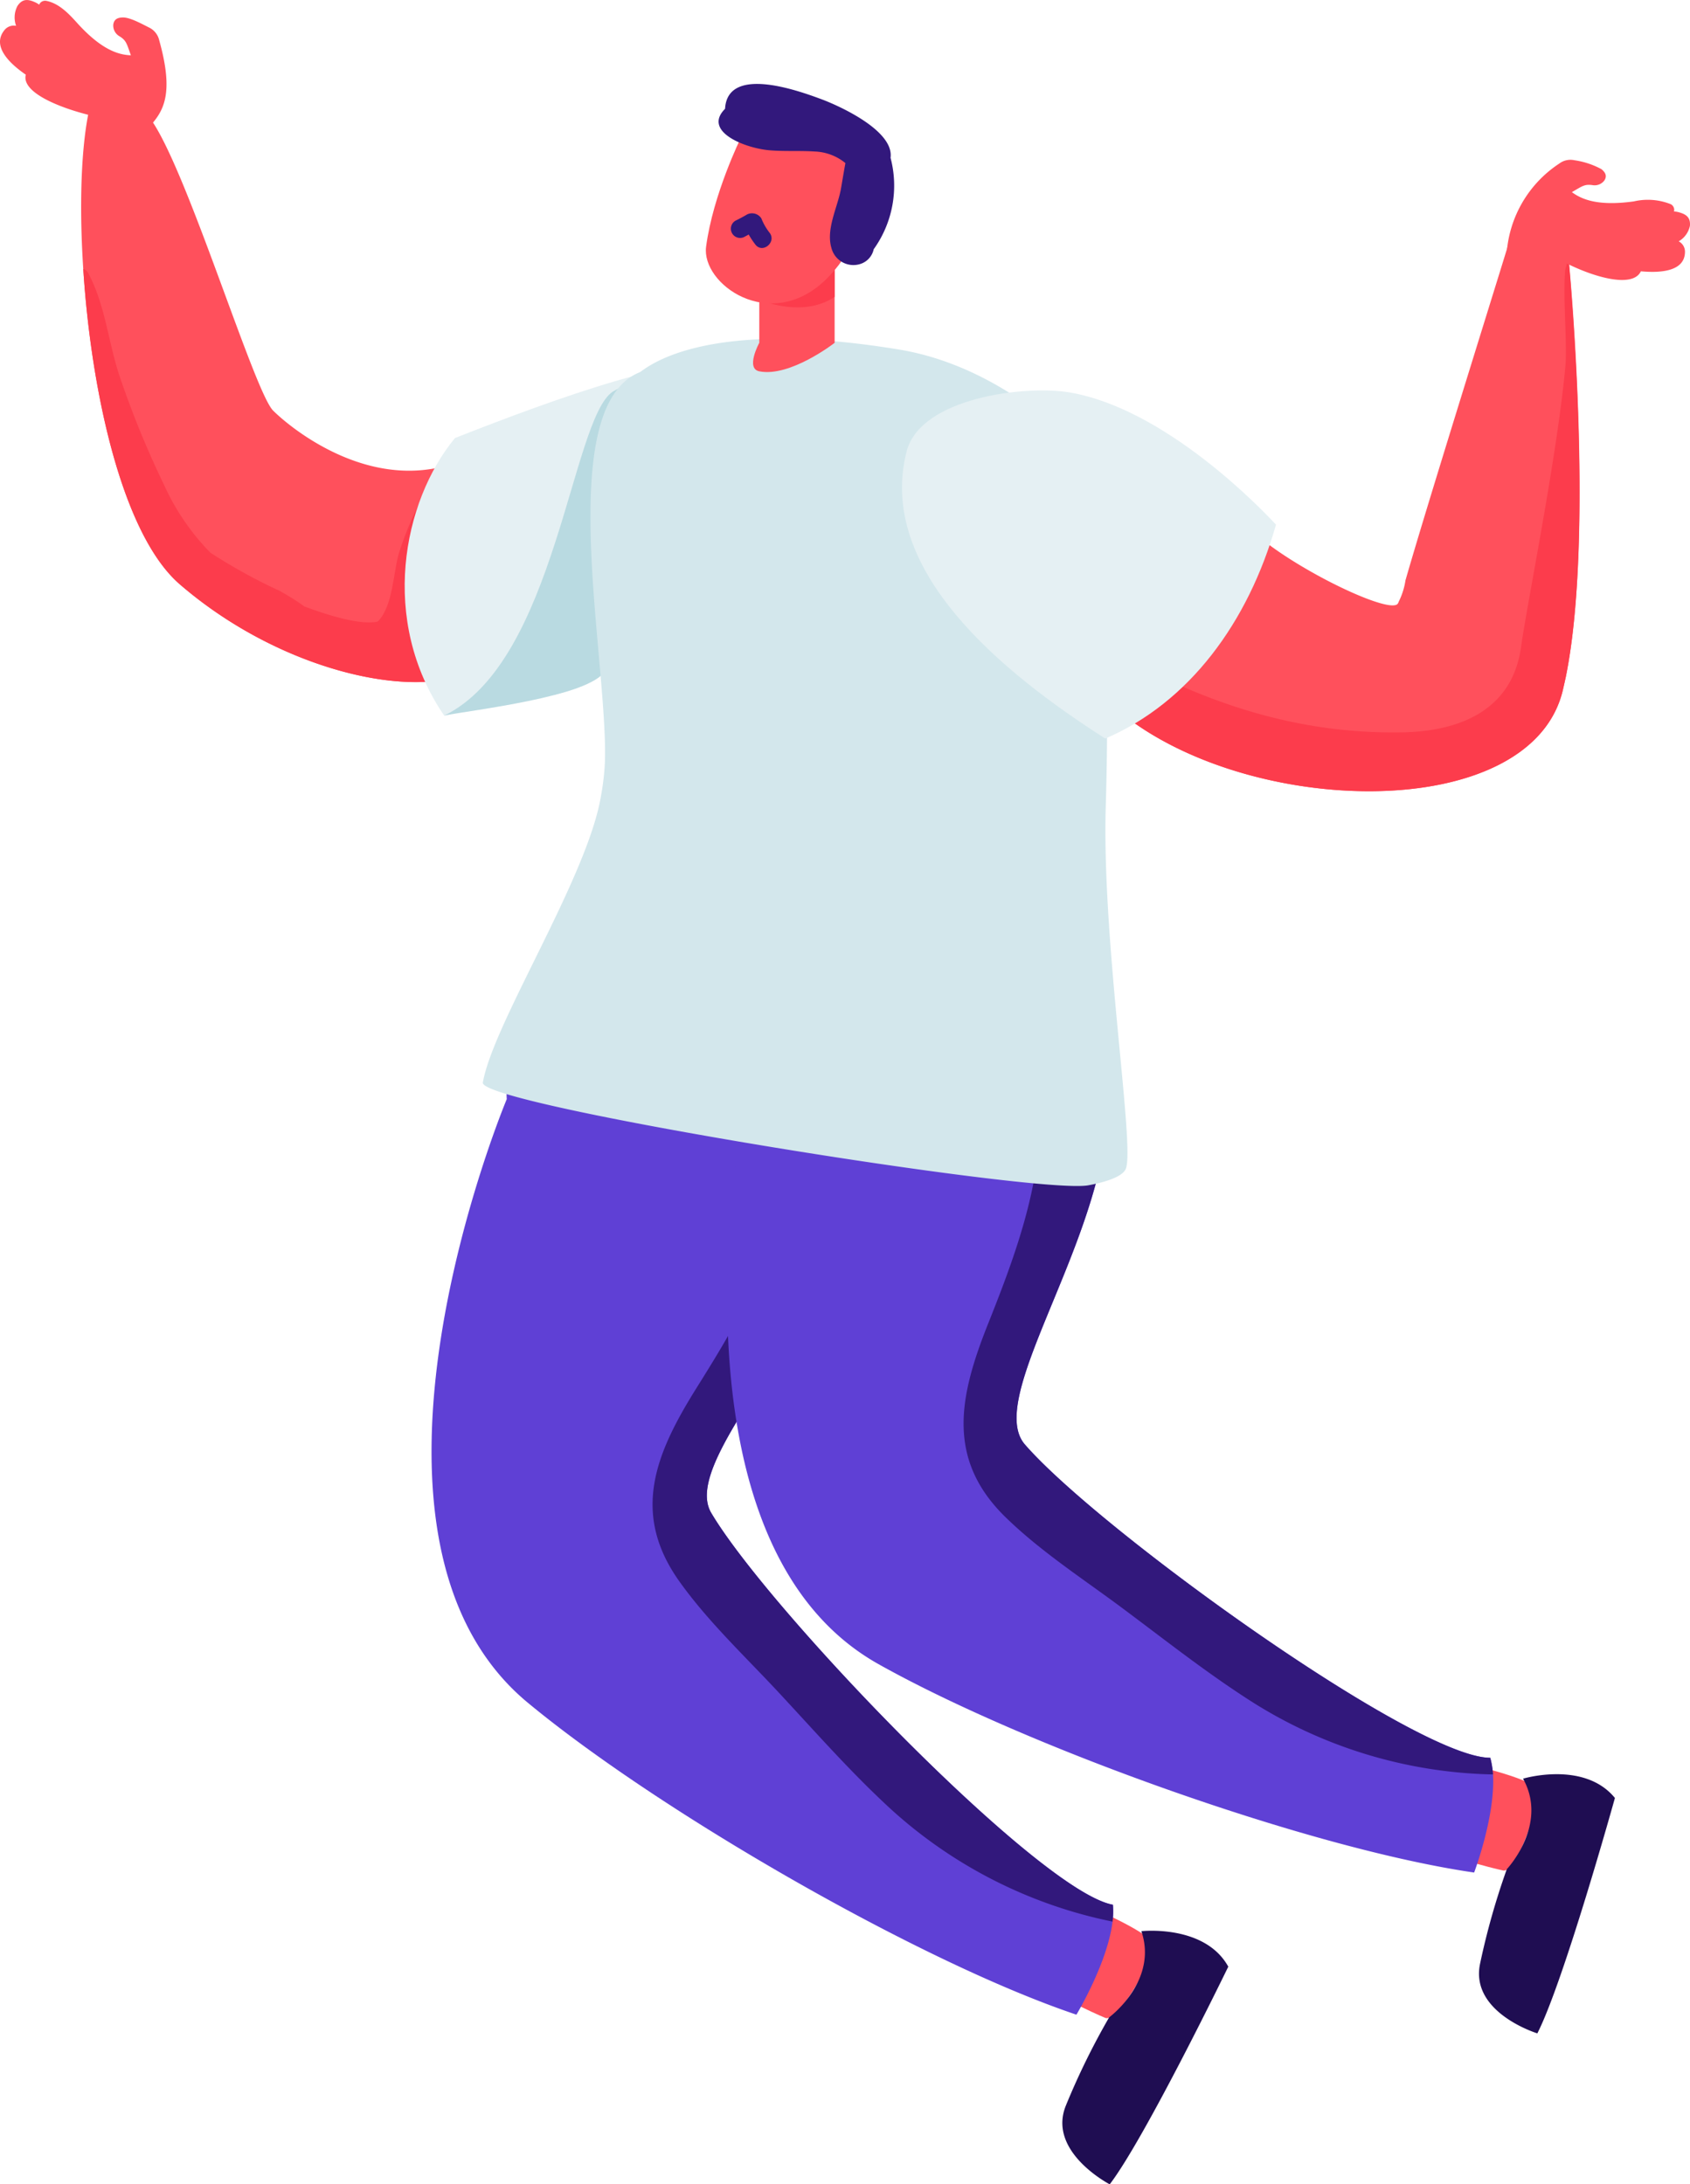 <svg xmlns="http://www.w3.org/2000/svg" width="217.061" height="280.571" viewBox="0 0 217.061 280.571"><g transform="translate(-286.922 -221.004)"><path d="M345.07,337.014c-.582-1.388,5.139-9.838,5.724-9.636,1.791.621,8.31,3.622,8.678,4.93.354,1.263-4.527,10.154-6.211,9.461C351.8,341.168,345.634,338.351,345.07,337.014Z" transform="translate(75.619 138.427)" fill="#ff505c"/><path d="M356.36,328.822s8.14-.911,11.164,4.559c0,0-10.685,22.024-15.228,27.957,0,0-8.007-4.145-5.652-10.068a92.911,92.911,0,0,1,5.579-11.38S358.537,335.245,356.36,328.822Z" transform="translate(77.157 140.237)" fill="#1f0d52"/><path d="M364.631,290.1c7.452,20.386-22.7,44.488-17.7,52.952,7.341,12.43,42.138,48.633,51.59,50.329a11.127,11.127,0,0,1-.046,2.166c-.64,5.328-4.64,11.956-4.64,11.956-20.119-6.771-53.62-26.114-70.468-40.074-26.137-21.651-2.7-77.526-2.7-77.526-.817-10.607,23.589-18.646,36.99-9.086A19.244,19.244,0,0,1,364.631,290.1Z" transform="translate(31.342 72.282)" fill="#5f40d5"/><path d="M341.6,278.4a10.948,10.948,0,0,0-4.881,3.6,1.155,1.155,0,0,0,1.213,1.8c7.259,13.93-1.408,28.767-8.87,40.67-5.293,8.441-8.593,16.167-2.232,25.032,3.737,5.233,8.623,9.781,12.977,14.492,4.3,4.63,8.494,9.378,13.1,13.723a60.034,60.034,0,0,0,29.513,15.419,11.132,11.132,0,0,0,.046-2.166c-9.452-1.7-44.248-37.9-51.59-50.329-5-8.464,25.154-32.567,17.7-52.952A19.245,19.245,0,0,0,341.6,278.4Z" transform="translate(47.396 74.694)" fill="#32187c"/><path d="M367,329.949c-.822-1.261,3.291-10.6,3.9-10.506,1.871.29,8.823,2.074,9.422,3.291.578,1.181-2.63,10.8-4.414,10.423C374.366,332.831,367.793,331.164,367,329.949Z" transform="translate(104.07 128.105)" fill="#ff505c"/><path d="M375.118,320.6s7.845-2.357,11.8,2.481c0,0-6.559,23.582-9.963,30.235,0,0-8.621-2.637-7.369-8.888a93.235,93.235,0,0,1,3.445-12.2S378.418,326.531,375.118,320.6Z" transform="translate(107.421 128.87)" fill="#1f0d52"/><path d="M373.649,283.223c10.991,18.719-14.347,47.841-7.91,55.272,9.449,10.909,50.181,40.279,59.78,40.251a10.972,10.972,0,0,1,.347,2.14c.325,5.355-2.421,12.6-2.421,12.6-21-3.052-57.435-16.07-76.516-26.776-29.6-16.611-16.57-75.786-16.57-75.786-2.706-10.287,19.856-22.574,34.758-15.573A19.24,19.24,0,0,1,373.649,283.223Z" transform="translate(52.813 68.041)" fill="#5f40d5"/><path d="M347.946,274.182a10.972,10.972,0,0,0-4.156,4.414,1.157,1.157,0,0,0,1.519,1.551c9.64,12.4,3.774,28.553-1.427,41.6-3.694,9.256-5.553,17.449,2.3,25.025,4.614,4.481,10.239,8.076,15.364,11.928,5.065,3.783,10.043,7.7,15.348,11.15a60.041,60.041,0,0,0,31.8,9.873,10.972,10.972,0,0,0-.348-2.14c-9.6.028-50.331-29.342-59.78-40.251-6.437-7.431,18.9-36.553,7.91-55.272A19.24,19.24,0,0,0,347.946,274.182Z" transform="translate(69.984 69.204)" fill="#32187c"/><path d="M358.952,290.8a32.883,32.883,0,0,1-4.386,6.115c-2.907,3.289-8.28,3.349-14.034,5.42a15.3,15.3,0,0,1-3.622.789c-8.575.934-22.123-3.227-32.772-12.418-7.408-6.375-11.408-24.774-12.416-40.518-.755-11.5.081-21.573,2.315-24.549,1.742-2.317,4.529,4.069,4.529,4.069,3.733-1.572,14.724,35.867,17.546,38.674,2.453,2.439,13.263,11.21,24.708,6.191,1.112-.495,28.026-13.866,36.682-12.593C386.113,263.24,358.952,290.8,358.952,290.8Z" transform="translate(5.894 5.368)" fill="#ff505c"/><path d="M333.293,278.973a2.317,2.317,0,0,0-.147-.283,47.406,47.406,0,0,1,5.641-14.975c.789-1.316-1.388-2.283-2.17-.99a44.773,44.773,0,0,0-4.462,9.657c-.792,2.545-.773,6.948-2.769,8.927-2.138.467-6.039-.681-9.415-1.94a29.81,29.81,0,0,0-3.226-2.027,69.256,69.256,0,0,1-8.856-4.89,30.264,30.264,0,0,1-5.926-8.662,121.7,121.7,0,0,1-5.806-14.232c-1.408-4.35-1.8-9.024-3.979-13.06a.924.924,0,0,0-.608-.481c1.008,15.744,5.008,34.143,12.416,40.518,10.648,9.192,24.2,13.353,32.772,12.418C336.807,285.772,334,281.029,333.293,278.973Z" transform="translate(6.048 19.536)" fill="#fc3c4c"/><path d="M344.126,260.642c-4.543,5.217-8.669,9.413-8.669,9.413s2.755,7.629-.184,10.957c-1.438,1.636-3.97,2.566-6.991,3.22-4.179.937-9.286,1.388-13.7,2.58-8.342-12.193-5.337-27.49,1.385-35.653,12.8-5.028,29.531-11.185,38.042-9.924C359.237,242,351.2,252.534,344.126,260.642Z" transform="translate(29.39 26.11)" fill="#e5f0f3"/><path d="M332.588,269.96s1.892,7.031-.184,10.957c-1.8,3.4-17.67,5.146-20.694,5.8,14.344-6.946,16.324-38.03,21.64-41.6,5.13-3.114,17.787-3.975,17.787-3.975s-8.248,9.864-9.88,19.407C336.714,265.765,332.588,269.96,332.588,269.96Z" transform="translate(32.259 26.204)" fill="#b9dae1"/><path d="M313.867,335.48c0,2.937,71.28,14.4,77.789,13.164,2.663-.5,4.373-1.21,4.778-2.067,1.259-2.709-3.077-29.069-2.557-46.6.1-3.4.168-6.842.168-10.216.1-17.629-1.142-34.141-5.132-37.206-.9-.711-9.351-9.245-21.6-11.263-25.863-4.262-32.737,2.713-33.305,2.925-7.795,3.139-6.679,20.1-5.42,34.33.571,6.6,1.164,12.616.927,16.372a32.565,32.565,0,0,1-.476,3.751C327.286,309.145,315.172,327.851,313.867,335.48Z" transform="translate(35.066 24.607)" fill="#d3e7ec"/><path d="M329.749,239.092v7.622s-1.8,3.3,0,3.664c3.961.792,9.677-3.659,9.677-3.659V235.083Z" transform="translate(54.694 18.322)" fill="#ff505c"/><path d="M338.611,240.483v-5.141s-4.285,5.447-9.035,5.717C329.576,241.059,334.662,243.121,338.611,240.483Z" transform="translate(55.509 18.659)" fill="#fc3c4c"/><path d="M330.8,228.706s-3.563,7.226-4.453,13.958c-.633,4.78,8.117,11.086,15.244,4.354s5.148-17.026,5.148-17.026Z" transform="translate(51.266 10.023)" fill="#ff505c"/><path d="M333.518,234.208c1.94.173,3.892.032,5.832.161a6.6,6.6,0,0,1,3.963,1.487c-.276,1.507-.536,3.144-.624,3.563-.467,2.276-1.878,5-1.167,7.355a2.914,2.914,0,0,0,3.627,2.067,2.543,2.543,0,0,0,1.8-1.919,14.018,14.018,0,0,0,2.163-11.746c.483-3.526-6.755-6.736-8.876-7.523-2.927-1.086-12.071-4.409-12.379,1.231C324.934,231.81,330.427,233.934,333.518,234.208Z" transform="translate(52.191 6.095)" fill="#32187c"/><path d="M287.454,224.921a1.536,1.536,0,0,1,1.533-.6,3.187,3.187,0,0,1,.177-2.552c.661-.987,1.4-.872,2.322-.449a3.034,3.034,0,0,1,.467.281c.044-.064.062-.131.11-.191a.842.842,0,0,1,.812-.295c1.609.318,2.865,1.627,3.912,2.792,3.109,3.452,5.288,4.14,6.945,4.2-.543-1.514-.578-1.9-1.475-2.451a1.586,1.586,0,0,1-.787-1.482c.1-.778.672-.914,1.224-.927.955-.021,2.557.891,3.441,1.326a2.415,2.415,0,0,1,1.238,1.611c1.965,7.019.522,9.215-1.459,11.3-.826.872-5.049.182-6.759-1.521-4.3-.964-9.528-3.029-8.918-5.365C287.9,228.987,285.942,226.865,287.454,224.921Z" transform="translate(0 0)" fill="#ff505c"/><path d="M421.421,292.635c.127-.545.251-1.114.377-1.682,3.744-18.39.4-53.884.329-53.907-1.466-.472-7.314-2.98-7.314-2.98-.175.782-9.238,29.649-12.858,41.91-.274.923-.522,1.777-.723,2.485a.079.079,0,0,0-.021.048,9.1,9.1,0,0,1-.868,2.769.536.536,0,0,1-.071.163c-.025.048-.028.074-.051.094-.994,1.581-14.9-5.194-19.548-10.149-2.064-2.212-4.1-4.541-5.809-6.557a28.065,28.065,0,0,0-16.107-9.634,29.023,29.023,0,0,0-15.247,1.093,8.736,8.736,0,0,0-3.781,13.663c7.114,8.95,10.881,13.511,23.927,24.77.071.046.117.12.186.168C380.254,309.113,417.308,310.07,421.421,292.635Z" transform="translate(66.234 16.997)" fill="#ff505c"/><path d="M406.818,290.978c.127-.545.251-1.114.377-1.682,3.744-18.39.329-53.907.329-53.907a.647.647,0,0,1-.166-.051c-.778,3.388.087,10.722-.214,14.018-1.056,11.569-4.916,30.47-5.7,36.115-1.148,8.207-8.023,10.853-15.392,10.952-11.049.17-21.044-2.472-30.94-7.18a1.055,1.055,0,0,0-1.01-.916c-4.034-.288-5.229,1.979-5.049,4.739.071.046.117.12.186.168C365.651,307.456,402.705,308.413,406.818,290.978Z" transform="translate(80.837 18.653)" fill="#fc3c4c"/><path d="M385.3,260.032c-1.9-2.041-14.186-14.888-26.523-16.984-5.615-.955-19.145.64-20.924,7.6-3.887,15.224,12.269,28.394,25.522,36.868C374.133,282.905,381.746,272.588,385.3,260.032Z" transform="translate(65.508 28.358)" fill="#e5f0f3"/><path d="M328.366,233.847c.495-.239.971-.495,1.443-.776a1.431,1.431,0,0,1,1.825.5,7.444,7.444,0,0,0,1.054,1.843c.939,1.2-.877,2.736-1.818,1.528a10.326,10.326,0,0,1-.856-1.289c-.221.117-.435.244-.66.352A1.188,1.188,0,0,1,328.366,233.847Z" transform="translate(53.071 15.477)" fill="#32187c"/><path d="M393.942,241.784a1.5,1.5,0,0,0-.808-1.388,3,3,0,0,0,1.443-1.993c.1-1.137-.545-1.512-1.51-1.765a3.075,3.075,0,0,0-.536-.083c0-.074.032-.133.032-.209a.837.837,0,0,0-.444-.72,7.941,7.941,0,0,0-4.745-.359c-4.536.626-6.642-.216-7.958-1.19,1.355-.778,1.62-1.045,2.651-.9a1.564,1.564,0,0,0,1.528-.608c.405-.631.046-1.086-.373-1.438a10.368,10.368,0,0,0-3.473-1.151,2.392,2.392,0,0,0-1.952.426,15.055,15.055,0,0,0-6.787,12.918c.1,1.155,5.459,4.789,5.59,4.525.347-.686,2.034-3.42,2.159-4.61,3.912,1.945,8.545,3.1,9.518,1.006C391.081,244.506,393.9,244.149,393.942,241.784Z" transform="translate(109.395 11.607)" fill="#ff505c"/></g></svg>